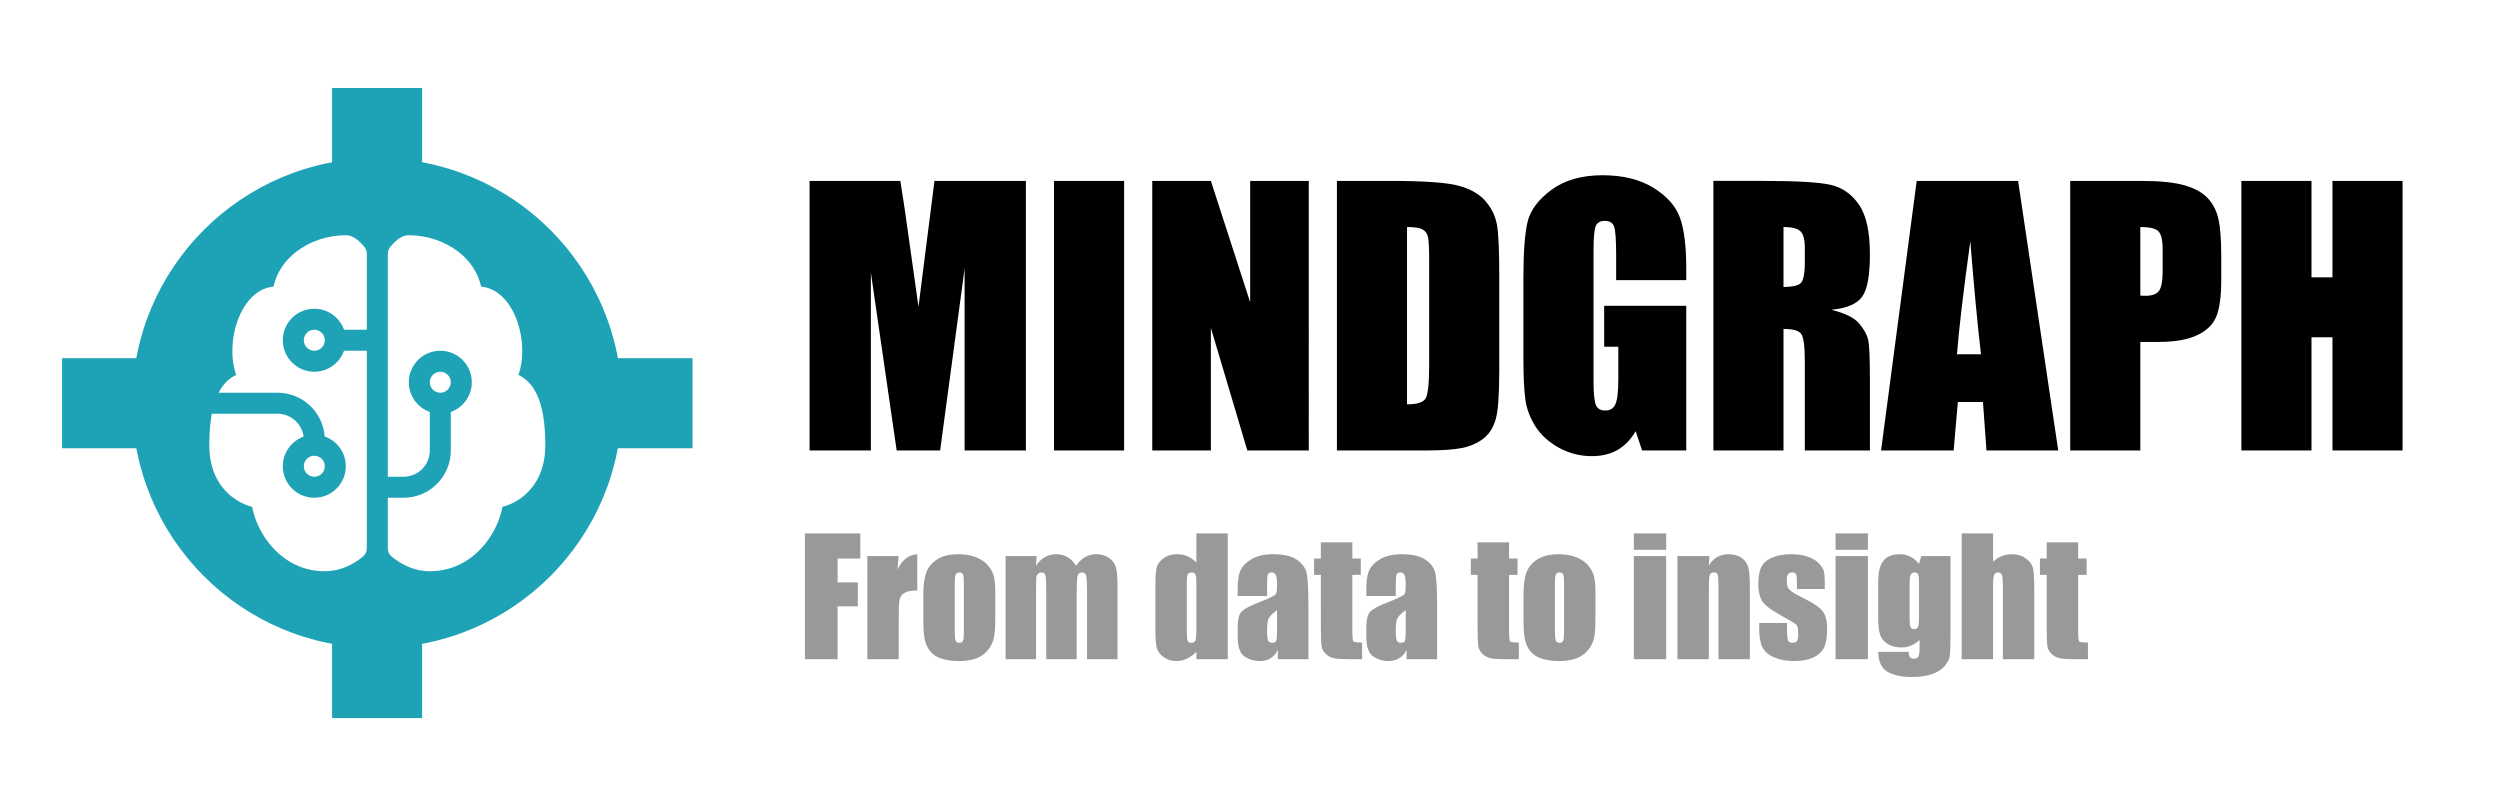 <?xml version="1.0" encoding="UTF-8" standalone="no"?>
<!-- Created with Inkscape (http://www.inkscape.org/) -->

<svg
   width="310mm"
   height="100mm"
   viewBox="0 0 310 100"
   version="1.1"
   id="svg1"
   inkscape:version="1.3.2 (091e20e, 2023-11-25, custom)"
   sodipodi:docname="Mindgraph website logo with white background and subtitle - text as path.svg"
   xml:space="preserve"
   inkscape:export-filename="Mindgraph website logo with white background and subtitle.png"
   inkscape:export-xdpi="40.967743"
   inkscape:export-ydpi="40.967743"
   xmlns:inkscape="http://www.inkscape.org/namespaces/inkscape"
   xmlns:sodipodi="http://sodipodi.sourceforge.net/DTD/sodipodi-0.dtd"
   xmlns="http://www.w3.org/2000/svg"
   xmlns:svg="http://www.w3.org/2000/svg"><sodipodi:namedview
     id="namedview1"
     pagecolor="#505050"
     bordercolor="#ffffff"
     borderopacity="1"
     inkscape:showpageshadow="0"
     inkscape:pageopacity="0"
     inkscape:pagecheckerboard="1"
     inkscape:deskcolor="#505050"
     inkscape:document-units="mm"
     inkscape:zoom="0.43829967"
     inkscape:cx="473.42039"
     inkscape:cy="296.60073"
     inkscape:window-width="1280"
     inkscape:window-height="730"
     inkscape:window-x="-6"
     inkscape:window-y="-6"
     inkscape:window-maximized="1"
     inkscape:current-layer="layer3" /><defs
     id="defs1"><rect
       x="402.693"
       y="58.179"
       width="790.165"
       height="45.967"
       id="rect2" /><rect
       x="402.693"
       y="58.179"
       width="790.165"
       height="45.967"
       id="rect2-8" /></defs><g
     inkscape:groupmode="layer"
     id="layer4"
     inkscape:label="bottom background"
     style="mix-blend-mode:normal;fill:#ffffff;fill-opacity:1"><rect
       style="fill:#ffffff;fill-opacity:1;stroke-width:0.265"
       id="rect4"
       width="310"
       height="100"
       x="0"
       y="0" /></g><g
     inkscape:label="Background"
     inkscape:groupmode="layer"
     id="layer1"
     style="mix-blend-mode:normal"><g
       id="g1"
       transform="matrix(0.86,0,0,0.86,5.229,7.147)"><circle
         style="opacity:1;fill:#1ea2b5;fill-opacity:1;stroke:none;stroke-width:0.265;stroke-opacity:1"
         id="path1"
         cx="48.293"
         cy="49.802"
         r="35.314" /><rect
         style="opacity:1;fill:#1ea2b5;fill-opacity:1;stroke:none;stroke-width:0.265;stroke-opacity:1"
         id="rect1"
         width="12.979"
         height="90.851"
         x="41.803"
         y="4.377" /></g><rect
       style="fill:#1ea2b5;fill-opacity:1;stroke:none;stroke-width:0.228;stroke-opacity:1"
       id="rect1-9"
       width="11.168"
       height="78.174"
       x="-55.584"
       y="7.697"
       transform="rotate(-90)" /></g><g
     inkscape:groupmode="layer"
     id="layer2"
     inkscape:label="Brain icon"><g
       style="fill:#ffffff;fill-opacity:1"
       id="g2"
       transform="matrix(2.604,0,0,2.604,20.746,23.962)"><path
         d="M 6.131,2.793 C 6.786,2.283 7.645,2 8.5,2 8.741,2 8.931,2.125 9.042,2.211 9.166,2.309 9.283,2.434 9.386,2.559 9.46,2.648 9.5,2.761 9.5,2.877 V 6.5 H 8.415 C 8.209,5.917 7.653,5.5 7,5.5 6.172,5.5 5.5,6.172 5.5,7 5.5,7.828 6.172,8.5 7,8.5 7.653,8.5 8.209,8.083 8.415,7.5 H 9.5 v 9.415 c 0,0.15 -0.067,0.292 -0.183,0.387 C 8.855,17.68 8.236,18 7.5,18 6.314,18 5.431,17.402 4.86,16.687 4.421,16.139 4.141,15.493 4.041,14.935 3.715,14.85 3.332,14.675 2.987,14.38 2.435,13.907 2,13.141 2,12 2,11.443 2.037,10.94 2.119,10.5 H 5.25 c 0.636,0 1.161,0.475 1.24,1.089 C 5.913,11.798 5.5,12.351 5.5,13 5.5,13.828 6.172,14.5 7,14.5 7.828,14.5 8.5,13.828 8.5,13 8.5,12.345 8.08,11.787 7.494,11.583 7.409,10.418 6.437,9.5 5.25,9.5 H 2.441 C 2.594,9.202 2.799,8.95 3.066,8.771 3.135,8.726 3.206,8.686 3.278,8.653 2.994,7.821 3.068,6.847 3.342,6.082 3.517,5.59 3.795,5.125 4.177,4.815 4.429,4.61 4.729,4.474 5.057,4.449 5.201,3.766 5.606,3.201 6.131,2.793 Z M 10.5,14.5 h 0.75 c 1.243,0 2.25,-1.007 2.25,-2.25 v -1.835 c 0.583,-0.206 1,-0.761 1,-1.415 0,-0.828 -0.672,-1.5 -1.5,-1.5 -0.828,0 -1.5,0.672 -1.5,1.5 0,0.653 0.417,1.209 1,1.415 V 12.25 c 0,0.69 -0.56,1.25 -1.25,1.25 H 10.5 V 2.877 c 0,-0.116 0.04,-0.229 0.114,-0.318 0.103,-0.125 0.219,-0.249 0.344,-0.347 C 11.069,2.125 11.259,2 11.5,2 c 0.855,0 1.714,0.283 2.369,0.793 0.525,0.408 0.93,0.973 1.074,1.656 0.328,0.026 0.628,0.162 0.88,0.366 0.383,0.31 0.66,0.775 0.836,1.267 0.273,0.765 0.348,1.74 0.063,2.571 0.073,0.034 0.144,0.073 0.212,0.119 0.275,0.184 0.484,0.446 0.639,0.755 C 17.875,10.131 18,10.975 18,12 c 0,1.141 -0.435,1.907 -0.987,2.38 -0.345,0.296 -0.727,0.47 -1.054,0.555 -0.1,0.558 -0.38,1.204 -0.818,1.753 C 14.569,17.402 13.686,18 12.5,18 11.764,18 11.145,17.68 10.684,17.302 10.567,17.207 10.5,17.065 10.5,16.915 Z M 7,6.5 C 6.724,6.5 6.5,6.724 6.5,7 6.5,7.276 6.724,7.5 7,7.5 7.276,7.5 7.5,7.276 7.5,7 7.5,6.724 7.276,6.5 7,6.5 Z m 0,6 c -0.276,0 -0.5,0.224 -0.5,0.5 0,0.276 0.224,0.5 0.5,0.5 0.276,0 0.5,-0.224 0.5,-0.5 0,-0.276 -0.224,-0.5 -0.5,-0.5 z m 6,-3 c 0.276,0 0.5,-0.224 0.5,-0.5 0,-0.276 -0.224,-0.5 -0.5,-0.5 -0.276,0 -0.5,0.224 -0.5,0.5 0,0.276 0.224,0.5 0.5,0.5 z"
         fill="#212121"
         id="path1-5"
         style="fill:#ffffff;fill-opacity:1" /></g></g><g
     inkscape:groupmode="layer"
     id="layer3"
     inkscape:label="Text"><path
       style="font-stretch:condensed;font-size:136.403px;line-height:0;font-family:Impact;-inkscape-font-specification:'Impact Condensed';white-space:pre"
       d="M 494.805,1.648 V 109.478 H 470.295 V 36.681 l -9.791,72.797 H 443.121 L 432.798,38.346 V 109.478 H 408.288 V 1.648 h 36.299 q 1.598,9.724 3.397,22.911 l 3.863,27.44 6.394,-50.352 z m 39.296,0 V 109.478 H 506.061 V 1.648 Z m 73.863,0 V 109.478 H 583.387 L 568.801,60.459 V 109.478 H 545.357 V 1.648 h 23.444 L 584.52,50.202 V 1.648 Z m 11.256,0 h 20.98 q 20.314,0 27.44,1.865 7.193,1.865 10.923,6.127 3.73,4.263 4.662,9.524 0.932,5.195 0.932,20.514 v 37.764 q 0,14.519 -1.399,19.448 -1.332,4.862 -4.729,7.659 -3.397,2.731 -8.392,3.863 -4.995,1.066 -15.052,1.066 h -35.366 z m 28.04,18.449 v 70.932 q 6.061,0 7.46,-2.398 1.399,-2.464 1.399,-13.254 V 33.484 q 0,-7.326 -0.466,-9.391 -0.466,-2.065 -2.131,-2.997 -1.665,-0.999 -6.261,-0.999 z m 111.693,21.246 h -28.04 v -9.791 q 0,-9.258 -0.799,-11.589 -0.799,-2.331 -3.796,-2.331 -2.598,0 -3.53,1.998 -0.932,1.998 -0.932,10.257 v 51.751 q 0,7.26 0.932,9.591 0.932,2.265 3.73,2.265 3.064,0 4.129,-2.598 1.132,-2.598 1.132,-10.124 V 67.985 h -5.661 V 51.6 h 32.835 v 57.878 h -17.65 l -2.598,-7.726 q -2.864,4.995 -7.26,7.526 -4.329,2.464 -10.257,2.464 -7.06,0 -13.254,-3.397 -6.127,-3.463 -9.324,-8.525 -3.197,-5.062 -3.996,-10.59 -0.799,-5.595 -0.799,-16.717 V 40.478 q 0,-15.452 1.665,-22.445 1.665,-6.993 9.524,-12.788 7.926,-5.861 20.447,-5.861 12.322,0 20.447,5.062 8.126,5.062 10.59,12.055 2.464,6.927 2.464,20.181 z m 10.856,-39.695 h 19.848 q 19.848,0 26.841,1.532 7.06,1.532 11.456,7.859 4.462,6.261 4.462,20.048 0,12.588 -3.13,16.917 -3.13,4.329 -12.322,5.195 8.325,2.065 11.189,5.528 2.864,3.463 3.53,6.394 0.733,2.864 0.733,15.918 V 109.478 H 806.374 V 73.646 q 0,-8.658 -1.399,-10.723 -1.332,-2.065 -7.127,-2.065 v 48.62 h -28.04 z m 28.04,18.449 v 23.977 q 4.729,0 6.594,-1.265 1.931,-1.332 1.931,-8.459 v -5.928 q 0,-5.128 -1.865,-6.727 -1.798,-1.598 -6.66,-1.598 z M 891.693,1.648 907.744,109.478 h -28.706 l -1.399,-19.381 h -10.057 l -1.665,19.381 H 836.879 L 851.132,1.648 Z M 876.84,70.982 q -2.131,-18.316 -4.263,-45.223 -4.263,30.904 -5.328,45.223 z M 912.54,1.648 h 28.24 q 11.456,0 17.583,1.798 6.194,1.798 9.258,5.195 3.13,3.397 4.196,8.259 1.132,4.795 1.132,14.919 v 9.391 q 0,10.323 -2.131,15.052 -2.131,4.729 -7.859,7.26 -5.661,2.531 -14.852,2.531 h -7.526 v 43.425 h -28.04 z m 28.04,18.449 v 27.44 q 1.199,0.067 2.065,0.067 3.863,0 5.328,-1.865 1.532,-1.931 1.532,-7.926 v -8.858 q 0,-5.528 -1.732,-7.193 -1.732,-1.665 -7.193,-1.665 z M 1045.479,1.648 V 109.478 h -28.04 V 64.188 h -8.392 V 109.478 H 981.007 V 1.648 h 28.04 V 40.211 h 8.392 V 1.648 Z"
       id="text2"
       transform="matrix(0.31,0,0,0.31,-26.18,21.921)"
       aria-label="MINDGRAPH" /><path
       style="font-size:63.655px;line-height:0;font-family:Impact;-inkscape-font-specification:Impact;white-space:pre;fill:#999999"
       d="m 405.304,31.798 h 22.161 v 10.07 h -9.076 v 9.542 h 8.081 v 9.573 h -8.081 V 82.119 H 405.304 Z m 37.515,9.076 -0.497,5.408 q 2.735,-5.812 7.926,-6.154 v 14.515 q -3.45,0 -5.066,0.932 -1.616,0.932 -1.989,2.611 -0.373,1.647 -0.373,7.646 V 82.119 H 430.263 V 40.874 Z m 38.634,14.484 v 10.101 q 0,5.564 -0.559,8.174 -0.559,2.58 -2.393,4.849 -1.834,2.238 -4.724,3.326 -2.859,1.057 -6.589,1.057 -4.165,0 -7.056,-0.901 -2.891,-0.932 -4.507,-2.766 -1.585,-1.865 -2.269,-4.476 -0.684,-2.642 -0.684,-7.895 V 56.259 q 0,-5.75 1.243,-8.983 1.243,-3.232 4.476,-5.191 3.232,-1.958 8.268,-1.958 4.227,0 7.242,1.274 3.046,1.243 4.693,3.264 1.647,2.02 2.238,4.165 0.622,2.145 0.622,6.527 z M 468.897,52.25 q 0,-3.17 -0.342,-3.978 -0.342,-0.839 -1.461,-0.839 -1.119,0 -1.492,0.839 -0.373,0.808 -0.373,3.978 v 18.618 q 0,2.922 0.373,3.823 0.373,0.87 1.461,0.87 1.119,0 1.461,-0.808 0.373,-0.808 0.373,-3.481 z m 29.092,-11.376 -0.218,3.916 q 1.461,-2.331 3.481,-3.481 2.02,-1.181 4.6,-1.181 5.035,0 7.926,4.662 1.585,-2.331 3.574,-3.481 1.989,-1.181 4.414,-1.181 3.201,0 5.284,1.554 2.114,1.554 2.704,3.823 0.591,2.238 0.591,7.304 V 82.119 H 518.161 V 55.234 q 0,-5.284 -0.373,-6.527 -0.342,-1.274 -1.647,-1.274 -1.337,0 -1.741,1.243 -0.373,1.243 -0.373,6.558 V 82.119 H 501.843 V 55.917 q 0,-6.061 -0.311,-7.273 -0.28,-1.212 -1.616,-1.212 -0.839,0 -1.43,0.653 -0.591,0.622 -0.653,1.554 -0.062,0.901 -0.062,3.885 V 82.119 H 485.588 V 40.874 Z m 76.46,-9.076 v 50.321 h -12.557 v -2.984 q -1.803,1.865 -3.792,2.797 -1.989,0.932 -4.165,0.932 -2.922,0 -5.066,-1.523 -2.145,-1.554 -2.766,-3.574 -0.591,-2.02 -0.591,-6.589 V 51.877 q 0,-4.755 0.591,-6.745 0.622,-1.989 2.797,-3.481 2.176,-1.523 5.191,-1.523 2.331,0 4.258,0.839 1.958,0.839 3.543,2.518 V 31.798 Z m -12.557,19.457 q 0,-2.269 -0.404,-3.046 -0.373,-0.777 -1.523,-0.777 -1.119,0 -1.523,0.715 -0.373,0.684 -0.373,3.108 v 20.203 q 0,2.518 0.373,3.326 0.373,0.777 1.43,0.777 1.212,0 1.616,-0.87 0.404,-0.901 0.404,-4.351 z m 28.284,5.595 h -11.78 v -2.766 q 0,-4.787 1.088,-7.366 1.119,-2.611 4.445,-4.6 3.326,-1.989 8.641,-1.989 6.372,0 9.604,2.269 3.232,2.238 3.885,5.533 0.653,3.264 0.653,13.489 v 20.7 h -12.215 v -3.668 q -1.15,2.207 -2.984,3.326 -1.803,1.088 -4.32,1.088 -3.295,0 -6.061,-1.834 -2.735,-1.865 -2.735,-8.112 V 69.531 q 0,-4.631 1.461,-6.31 1.461,-1.678 7.242,-3.916 6.185,-2.424 6.62,-3.264 0.435,-0.839 0.435,-3.419 0,-3.232 -0.497,-4.196 -0.466,-0.995 -1.585,-0.995 -1.274,0 -1.585,0.839 -0.311,0.808 -0.311,4.258 z m 3.978,5.657 q -3.015,2.207 -3.512,3.699 -0.466,1.492 -0.466,4.289 0,3.201 0.404,4.134 0.435,0.932 1.678,0.932 1.181,0 1.523,-0.715 0.373,-0.746 0.373,-3.854 z m 30.118,-27.134 v 6.496 h 3.388 v 6.527 h -3.388 v 22.068 q 0,4.072 0.404,4.538 0.435,0.466 3.512,0.466 v 6.651 h -5.066 q -4.289,0 -6.123,-0.342 -1.834,-0.373 -3.232,-1.647 -1.399,-1.305 -1.741,-2.953 -0.342,-1.678 -0.342,-7.833 V 48.396 h -2.704 v -6.527 h 2.704 v -6.496 z m 17.375,21.477 h -11.78 v -2.766 q 0,-4.787 1.088,-7.366 1.119,-2.611 4.445,-4.6 3.326,-1.989 8.641,-1.989 6.372,0 9.604,2.269 3.232,2.238 3.885,5.533 0.653,3.264 0.653,13.489 v 20.7 h -12.215 v -3.668 q -1.15,2.207 -2.984,3.326 -1.803,1.088 -4.32,1.088 -3.295,0 -6.061,-1.834 -2.735,-1.865 -2.735,-8.112 V 69.531 q 0,-4.631 1.461,-6.31 1.461,-1.678 7.242,-3.916 6.185,-2.424 6.62,-3.264 0.435,-0.839 0.435,-3.419 0,-3.232 -0.497,-4.196 -0.466,-0.995 -1.585,-0.995 -1.274,0 -1.585,0.839 -0.311,0.808 -0.311,4.258 z m 3.978,5.657 q -3.015,2.207 -3.512,3.699 -0.466,1.492 -0.466,4.289 0,3.201 0.404,4.134 0.435,0.932 1.678,0.932 1.181,0 1.523,-0.715 0.373,-0.746 0.373,-3.854 z M 686.965,35.373 v 6.496 h 3.388 v 6.527 h -3.388 v 22.068 q 0,4.072 0.404,4.538 0.435,0.466 3.512,0.466 v 6.651 h -5.066 q -4.289,0 -6.123,-0.342 -1.834,-0.373 -3.232,-1.647 -1.399,-1.305 -1.741,-2.953 -0.342,-1.678 -0.342,-7.833 V 48.396 h -2.704 v -6.527 h 2.704 v -6.496 z m 34.563,19.985 v 10.101 q 0,5.564 -0.559,8.174 -0.559,2.58 -2.393,4.849 -1.834,2.238 -4.724,3.326 -2.86,1.057 -6.589,1.057 -4.165,0 -7.056,-0.901 -2.891,-0.932 -4.507,-2.766 -1.585,-1.865 -2.269,-4.476 -0.684,-2.642 -0.684,-7.895 V 56.259 q 0,-5.75 1.243,-8.983 1.243,-3.232 4.476,-5.191 3.232,-1.958 8.268,-1.958 4.227,0 7.242,1.274 3.046,1.243 4.693,3.264 1.647,2.02 2.238,4.165 0.622,2.145 0.622,6.527 z M 708.97,52.25 q 0,-3.17 -0.342,-3.978 -0.342,-0.839 -1.461,-0.839 -1.119,0 -1.492,0.839 -0.373,0.808 -0.373,3.978 v 18.618 q 0,2.922 0.373,3.823 0.373,0.87 1.461,0.87 1.119,0 1.461,-0.808 0.373,-0.808 0.373,-3.481 z m 40.841,-20.452 v 6.558 h -12.93 v -6.558 z m 0,9.076 V 82.119 H 736.882 V 40.874 Z m 17.281,0 -0.218,3.792 q 1.368,-2.269 3.326,-3.388 1.989,-1.15 4.569,-1.15 3.232,0 5.284,1.523 2.051,1.523 2.642,3.854 0.591,2.3 0.591,7.708 V 82.119 H 770.729 V 53.555 q 0,-4.258 -0.28,-5.191 -0.28,-0.932 -1.554,-0.932 -1.337,0 -1.678,1.088 -0.342,1.057 -0.342,5.719 v 27.88 H 754.318 V 40.874 Z m 46.156,13.179 h -11.127 v -2.238 q 0,-2.859 -0.342,-3.605 -0.311,-0.777 -1.616,-0.777 -1.057,0 -1.585,0.715 -0.528,0.684 -0.528,2.082 0,1.896 0.249,2.797 0.28,0.87 1.585,1.927 1.337,1.057 5.439,3.077 5.47,2.673 7.18,5.035 1.709,2.362 1.709,6.869 0,5.035 -1.305,7.615 -1.305,2.549 -4.382,3.947 -3.046,1.368 -7.366,1.368 -4.787,0 -8.206,-1.492 -3.388,-1.492 -4.662,-4.041 -1.274,-2.549 -1.274,-7.708 v -1.989 h 11.127 v 2.611 q 0,3.326 0.404,4.32 0.435,0.995 1.678,0.995 1.337,0 1.865,-0.653 0.528,-0.684 0.528,-2.828 0,-2.953 -0.684,-3.699 -0.715,-0.746 -7.304,-4.414 -5.533,-3.108 -6.745,-5.626 -1.212,-2.549 -1.212,-6.03 0,-4.942 1.305,-7.273 1.305,-2.362 4.414,-3.637 3.139,-1.274 7.273,-1.274 4.103,0 6.962,1.057 2.891,1.026 4.414,2.735 1.554,1.709 1.865,3.17 0.342,1.461 0.342,4.569 z m 17.25,-22.254 v 6.558 h -12.93 v -6.558 z m 0,9.076 v 41.245 h -12.93 V 40.874 Z m 33.04,0 V 72.639 q 0,6.434 -0.311,8.33 -0.28,1.865 -2.082,3.947 -1.803,2.114 -5.035,3.201 -3.201,1.119 -8.081,1.119 -5.999,0 -9.635,-2.051 -3.637,-2.02 -3.761,-7.988 h 12.184 q 0,2.735 1.989,2.735 1.43,0 1.896,-0.839 0.466,-0.839 0.466,-3.512 v -3.108 q -1.616,1.461 -3.419,2.207 -1.772,0.746 -3.73,0.746 -3.388,0 -5.595,-1.368 -2.176,-1.368 -2.984,-3.574 -0.808,-2.238 -0.808,-6.341 V 51.162 q 0,-5.874 2.114,-8.454 2.114,-2.58 6.434,-2.58 2.362,0 4.289,0.964 1.958,0.964 3.481,2.891 l 0.901,-3.108 z m -12.588,10.941 q 0,-2.828 -0.342,-3.605 -0.311,-0.777 -1.43,-0.777 -1.088,0 -1.554,0.901 -0.435,0.87 -0.435,3.481 v 13.862 q 0,2.766 0.342,3.605 0.342,0.808 1.43,0.808 1.243,0 1.616,-0.995 0.373,-0.995 0.373,-4.507 z m 29.621,-20.016 v 11.314 q 1.616,-1.492 3.481,-2.238 1.896,-0.746 4.041,-0.746 3.295,0 5.595,1.678 2.331,1.678 2.828,3.885 0.528,2.176 0.528,7.988 V 82.119 H 884.488 V 53.089 q 0,-3.605 -0.373,-4.631 -0.342,-1.026 -1.585,-1.026 -1.15,0 -1.554,1.057 -0.404,1.057 -0.404,4.196 V 82.119 H 868.014 V 31.798 Z m 34.034,3.574 v 6.496 h 3.388 v 6.527 h -3.388 v 22.068 q 0,4.072 0.404,4.538 0.435,0.466 3.512,0.466 v 6.651 h -5.066 q -4.289,0 -6.123,-0.342 -1.834,-0.373 -3.232,-1.647 -1.399,-1.305 -1.741,-2.953 -0.342,-1.678 -0.342,-7.833 V 48.396 h -2.704 v -6.527 h 2.704 v -6.496 z"
       id="text2-1"
       transform="matrix(0.31,0,0,0.31,-25.836,56.282)"
       aria-label="From data to insight" /></g></svg>
